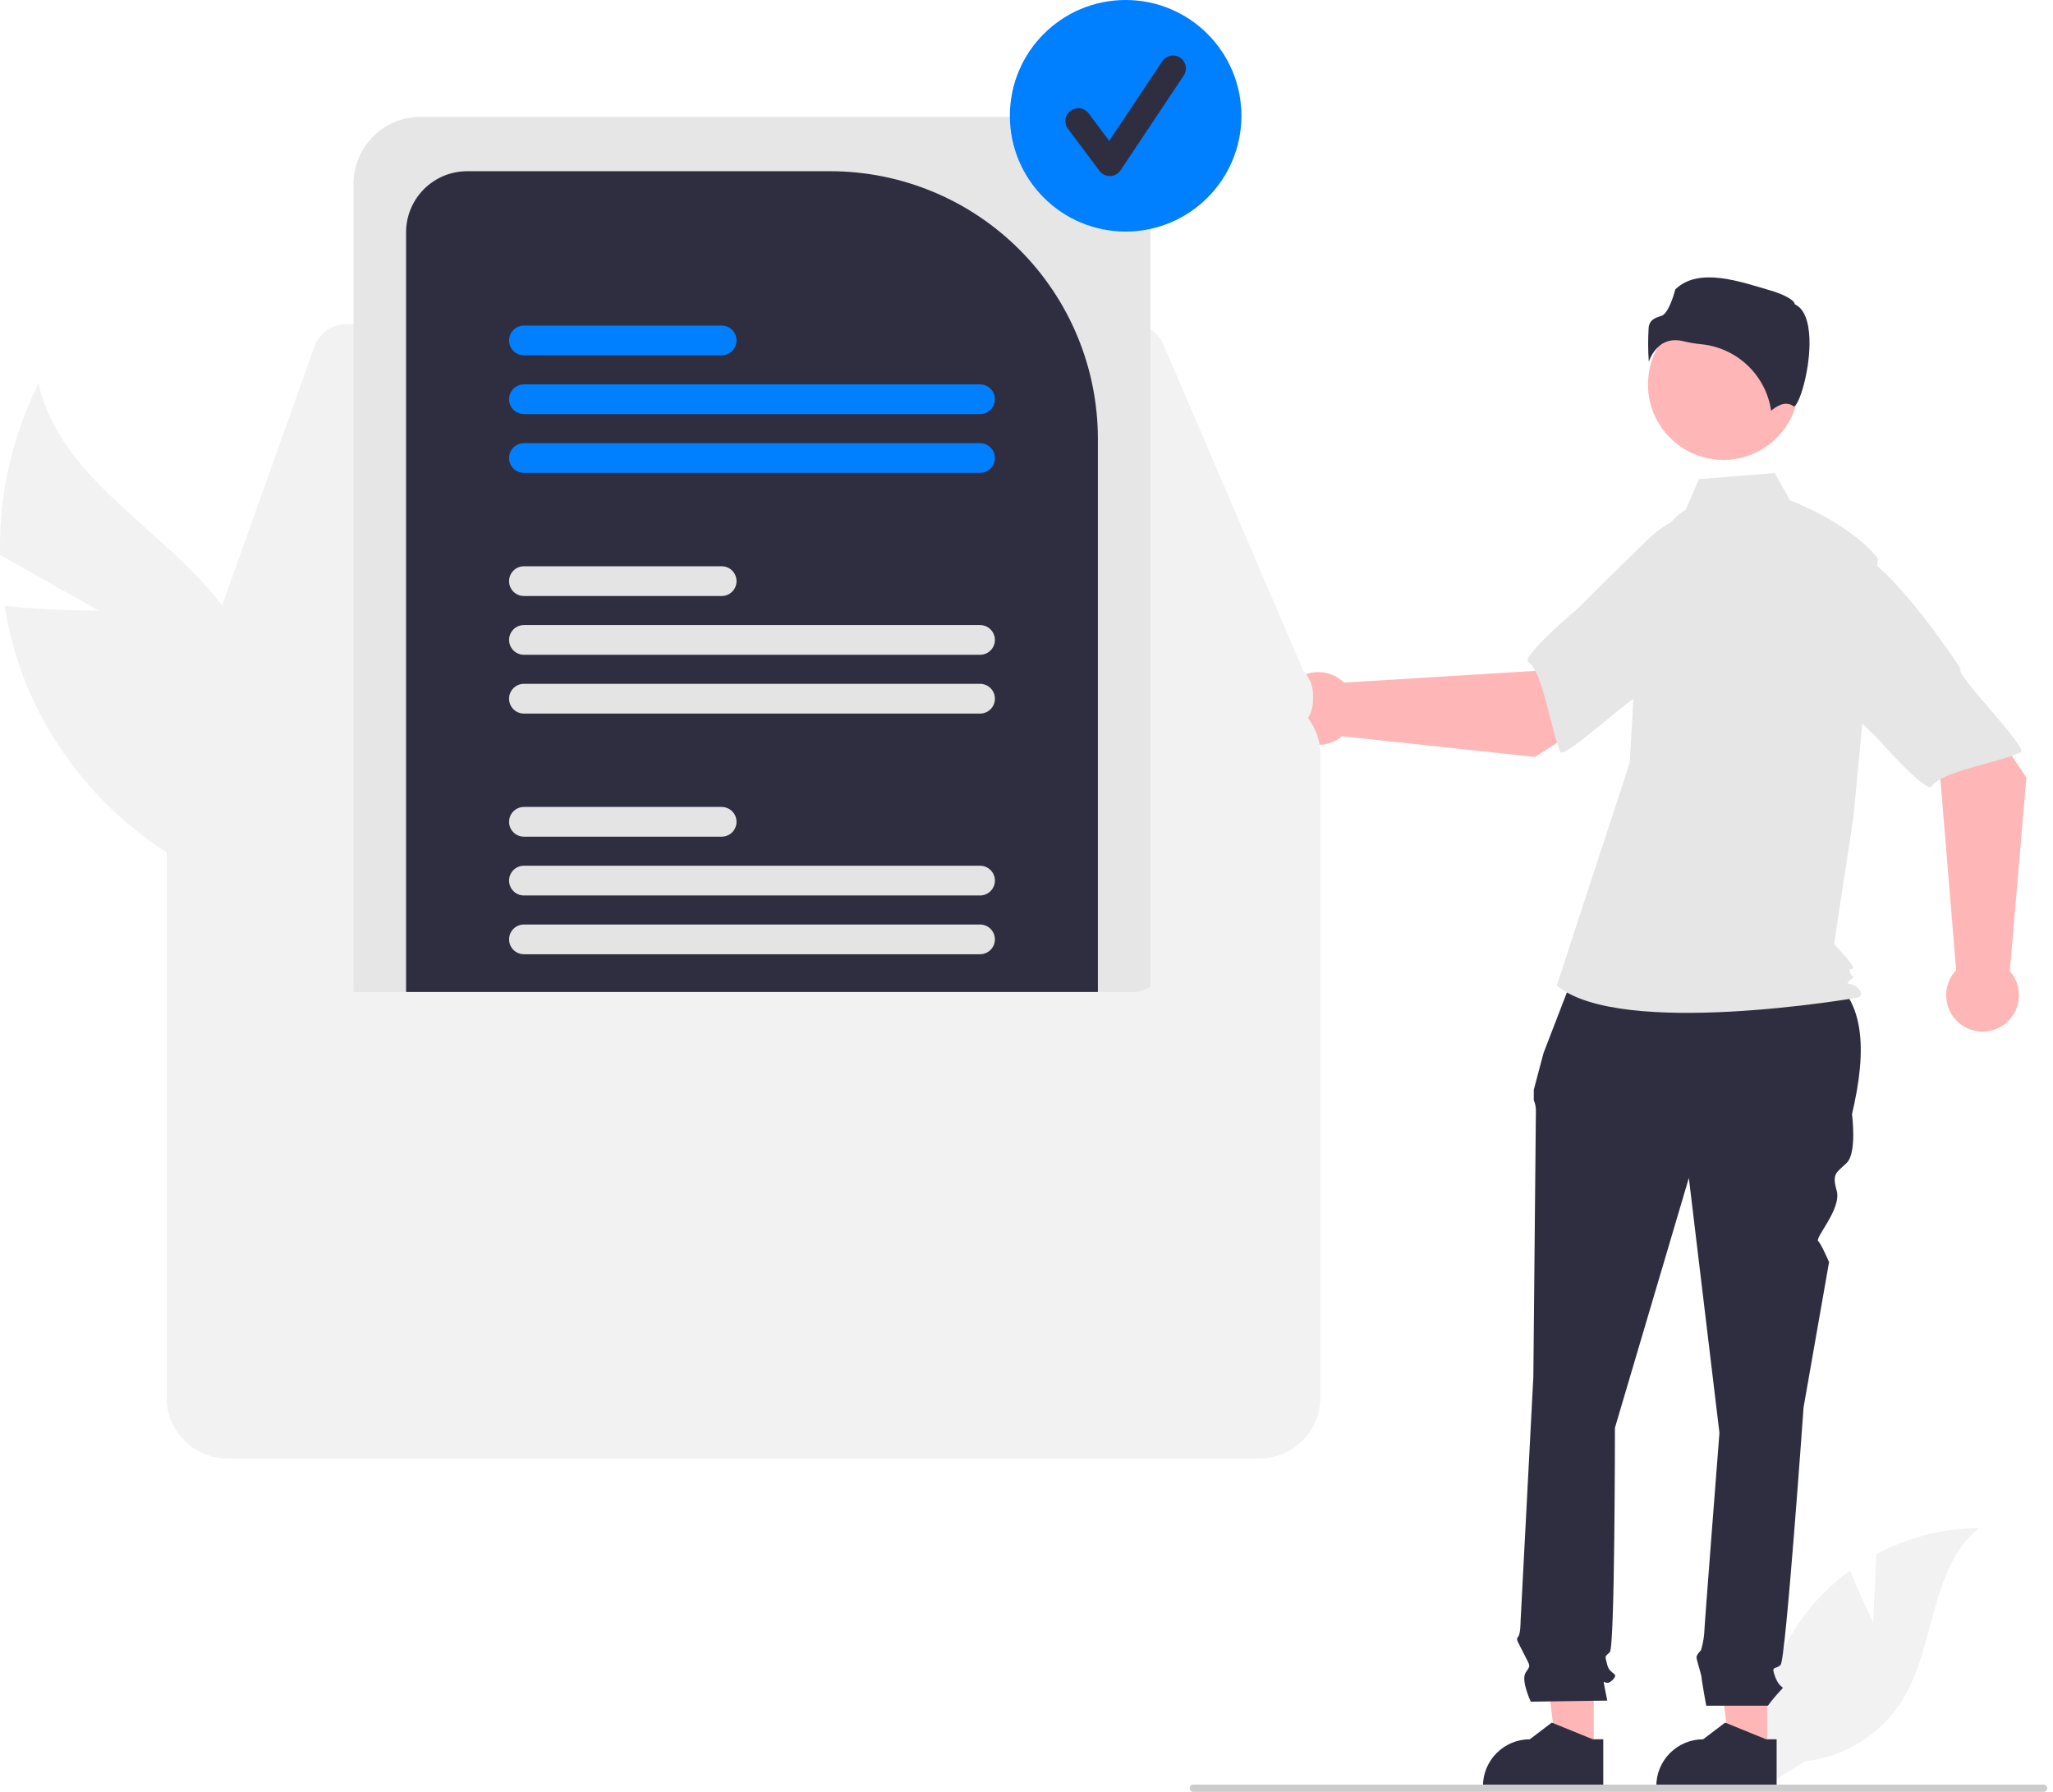 <svg width="110" height="96" viewBox="0 0 110 96" fill="none" xmlns="http://www.w3.org/2000/svg">
<g clip-path="url(#clip0_104_32)">
<path d="M5.293 32.714L0.004 29.735C-0.068 26.548 0.64 23.391 2.066 20.54C3.285 26.074 9.702 28.707 12.663 33.54C13.575 35.054 14.134 36.754 14.3 38.514C14.466 40.274 14.233 42.048 13.62 43.706L13.967 47.997C11.234 47.178 8.71 45.777 6.571 43.889C4.431 42.001 2.726 39.672 1.573 37.061C0.941 35.591 0.497 34.046 0.25 32.464C2.716 32.727 5.293 32.714 5.293 32.714Z" fill="#F2F2F2"/>
<path d="M100.371 86.909L100.533 83.262C102.223 82.359 104.109 81.881 106.026 81.872C103.388 84.029 103.718 88.187 101.929 91.088C101.364 91.988 100.604 92.75 99.704 93.317C98.805 93.883 97.79 94.24 96.734 94.361L94.526 95.713C94.223 94.024 94.29 92.29 94.722 90.629C95.154 88.968 95.941 87.421 97.028 86.094C97.645 85.355 98.353 84.697 99.135 84.136C99.664 85.53 100.371 86.909 100.371 86.909Z" fill="#F2F2F2"/>
<path d="M94.682 93.837L92.683 93.836L91.731 86.125L94.682 86.125L94.682 93.837Z" fill="#FFB6B6"/>
<path d="M95.192 95.775L88.745 95.774V95.693C88.745 95.027 89.01 94.389 89.48 93.919C89.951 93.448 90.589 93.184 91.254 93.184H91.254L92.432 92.29L94.629 93.184L95.192 93.184L95.192 95.775Z" fill="#2F2E41"/>
<path d="M85.394 93.837L83.394 93.836L82.444 86.125L85.394 86.125L85.394 93.837Z" fill="#FFB6B6"/>
<path d="M85.904 95.775L79.457 95.774V95.693C79.457 95.027 79.722 94.389 80.192 93.919C80.663 93.448 81.301 93.184 81.966 93.184H81.967L83.144 92.29L85.341 93.184L85.904 93.184L85.904 95.775Z" fill="#2F2E41"/>
<path d="M84.528 51.679L97.532 52.004C100.002 53.345 100.039 56.248 99.23 59.695C99.23 59.695 99.503 61.744 98.957 62.291C98.411 62.837 98.137 62.837 98.411 63.793C98.684 64.749 97.24 66.311 97.416 66.486C97.591 66.661 98.001 67.618 98.001 67.618L96.635 75.403C96.635 75.403 95.679 88.925 95.406 89.198C95.132 89.472 94.859 89.198 95.132 89.881C95.406 90.564 95.679 90.291 95.406 90.564C95.164 90.825 94.936 91.099 94.723 91.384H91.42C91.42 91.384 91.171 90.018 91.171 89.881C91.171 89.745 90.898 88.925 90.898 88.789C90.898 88.652 91.14 88.411 91.14 88.411C91.223 88.133 91.279 87.848 91.308 87.559C91.308 87.286 92.128 76.769 92.128 76.769L90.489 63.11L86.528 76.496C86.528 76.496 86.528 88.242 86.254 88.516C85.981 88.789 85.981 88.652 86.118 89.198C86.254 89.745 86.801 89.608 86.391 90.018C85.981 90.428 85.844 89.745 85.981 90.428L86.118 91.111L82.02 91.169C82.02 91.169 81.474 90.018 81.747 89.608C82.02 89.198 82.004 89.31 81.67 88.64C81.337 87.969 81.201 87.832 81.337 87.696C81.474 87.559 81.474 86.833 81.474 86.833L82.157 73.764C82.157 73.764 82.293 59.969 82.293 59.559C82.303 59.348 82.265 59.138 82.18 58.944V58.388L82.703 56.417L84.528 51.679Z" fill="#2F2E41"/>
<path d="M92.34 24.639C94.571 24.639 96.38 22.83 96.38 20.599C96.38 18.368 94.571 16.559 92.34 16.559C90.109 16.559 88.3 18.368 88.3 20.599C88.3 22.83 90.109 24.639 92.34 24.639Z" fill="#FFB6B6"/>
<path d="M90.32 27.31C89.449 27.827 88.929 28.778 88.63 29.745C88.076 31.537 87.743 33.389 87.638 35.261L87.322 40.864L83.412 52.797C86.801 55.664 99.538 53.448 99.538 53.448C99.538 53.448 99.929 53.318 99.538 52.927C99.147 52.536 98.767 52.882 99.158 52.491C99.549 52.1 99.279 52.536 99.149 52.145C99.018 51.754 99.149 52.015 99.279 51.884C99.409 51.754 98.27 50.581 98.27 50.581L99.313 43.732L100.616 29.916C99.052 27.961 95.907 26.809 95.907 26.809L95.094 25.346L91.03 25.671L90.32 27.31Z" fill="#E6E6E6"/>
<path d="M89.766 18.228C89.922 18.229 90.078 18.249 90.229 18.289C90.527 18.36 90.83 18.411 91.136 18.441C92.071 18.529 92.95 18.928 93.632 19.574C94.314 20.22 94.76 21.076 94.898 22.005C95.133 21.8 95.667 21.424 96.105 21.774C96.112 21.779 96.116 21.782 96.131 21.775C96.422 21.637 96.938 19.939 96.954 18.444C96.962 17.65 96.837 16.637 96.195 16.316L96.162 16.299L96.153 16.262C96.11 16.084 95.631 15.779 94.798 15.542C93.285 15.111 91.03 14.271 89.76 15.507C89.663 15.924 89.351 16.815 89.035 16.916C88.685 17.028 88.383 17.124 88.335 17.553C88.296 18.164 88.299 18.777 88.344 19.387C88.463 19.013 88.695 18.687 89.009 18.452C89.233 18.302 89.496 18.224 89.766 18.228V18.228Z" fill="#2F2E41"/>
<path d="M82.245 40.553L88.845 36.326L85.521 31.907L82.239 35.944L72.011 36.572C71.742 36.306 71.402 36.124 71.031 36.048C70.661 35.972 70.276 36.006 69.924 36.145C69.573 36.285 69.269 36.523 69.05 36.832C68.832 37.14 68.708 37.506 68.694 37.884C68.679 38.262 68.775 38.636 68.97 38.96C69.164 39.285 69.449 39.545 69.789 39.711C70.129 39.876 70.51 39.939 70.885 39.892C71.261 39.844 71.614 39.689 71.902 39.444L82.245 40.553Z" fill="#FFB6B6"/>
<path d="M94.971 30.426C95.354 32.744 88.12 37.171 88.12 37.171C88.12 36.627 83.803 40.734 83.608 40.283C83.054 39.001 82.665 35.963 81.891 35.477C81.448 35.199 84.556 32.587 84.556 32.587C84.556 32.587 86.183 30.947 88.318 28.88C88.911 28.284 89.645 27.848 90.452 27.612C91.258 27.377 92.112 27.349 92.932 27.531C92.932 27.531 94.588 28.108 94.971 30.426Z" fill="#E6E6E6"/>
<path d="M108.574 41.662L104.209 35.153L99.861 38.57L103.968 41.766L104.811 51.978C104.551 52.252 104.376 52.597 104.309 52.969C104.241 53.341 104.283 53.725 104.429 54.073C104.576 54.422 104.821 54.721 105.134 54.933C105.447 55.145 105.815 55.261 106.193 55.267C106.572 55.274 106.943 55.17 107.264 54.968C107.584 54.767 107.839 54.477 107.997 54.133C108.155 53.79 108.21 53.408 108.154 53.033C108.099 52.659 107.936 52.309 107.685 52.026L108.574 41.662Z" fill="#FFB6B6"/>
<path d="M98.181 29.154C100.49 28.722 105.069 35.86 105.069 35.86C104.525 35.872 108.723 40.101 108.276 40.306C107.006 40.886 103.977 41.34 103.507 42.124C103.239 42.572 100.561 39.52 100.561 39.52C100.561 39.52 98.888 37.928 96.776 35.837C96.168 35.257 95.716 34.533 95.463 33.731C95.211 32.93 95.165 32.078 95.33 31.254C95.33 31.254 95.871 29.586 98.181 29.154Z" fill="#E6E6E6"/>
<path d="M109.69 95.807C109.69 95.832 109.685 95.857 109.675 95.881C109.665 95.904 109.651 95.925 109.633 95.944C109.615 95.962 109.594 95.976 109.57 95.985C109.547 95.995 109.522 96 109.496 96H63.936C63.885 96 63.835 95.98 63.799 95.943C63.763 95.907 63.742 95.858 63.742 95.807C63.742 95.755 63.763 95.706 63.799 95.67C63.835 95.633 63.885 95.613 63.936 95.613H109.496C109.522 95.613 109.547 95.618 109.57 95.628C109.594 95.637 109.615 95.652 109.633 95.67C109.651 95.688 109.665 95.709 109.675 95.733C109.685 95.756 109.69 95.781 109.69 95.807Z" fill="#CCCCCC"/>
<path d="M67.483 37.19H12.19C11.326 37.19 10.498 37.534 9.887 38.145C9.276 38.756 8.932 39.584 8.931 40.448V74.873C8.932 75.737 9.276 76.565 9.887 77.176C10.498 77.787 11.326 78.131 12.19 78.132H67.483C68.347 78.131 69.175 77.787 69.786 77.176C70.397 76.566 70.741 75.737 70.742 74.873V40.448C70.741 39.584 70.397 38.756 69.786 38.145C69.175 37.534 68.347 37.19 67.483 37.19Z" fill="#F2F2F2"/>
<path d="M67.483 37.19H12.19C11.326 37.19 10.498 37.534 9.887 38.145C9.276 38.756 8.932 39.584 8.931 40.448V74.873C8.932 75.737 9.276 76.565 9.887 77.176C10.498 77.787 11.326 78.131 12.19 78.132H67.483C68.347 78.131 69.175 77.787 69.786 77.176C70.397 76.566 70.741 75.737 70.742 74.873V40.448C70.741 39.584 70.397 38.756 69.786 38.145C69.175 37.534 68.347 37.19 67.483 37.19ZM68.553 61.918C68.539 65.422 67.153 68.782 64.691 71.277C62.229 73.771 58.888 75.201 55.383 75.26C49.773 75.333 58.487 75.362 51.721 75.362C36.248 75.362 20.113 75.214 14.093 75.118C13.301 75.102 12.547 74.776 11.992 74.212C11.436 73.647 11.123 72.887 11.12 72.095V40.45C11.121 40.167 11.233 39.895 11.434 39.694C11.634 39.493 11.906 39.38 12.19 39.379H67.481C67.765 39.379 68.037 39.492 68.237 39.692C68.438 39.892 68.552 40.164 68.553 40.447V61.918Z" fill="#F2F2F2"/>
<path d="M60.677 17.366H18.549C18.176 17.367 17.813 17.482 17.508 17.697C17.203 17.912 16.972 18.215 16.847 18.566L10.34 36.82C10.243 37.093 10.213 37.385 10.252 37.671C10.291 37.958 10.399 38.231 10.565 38.467C10.732 38.704 10.952 38.897 11.209 39.03C11.466 39.164 11.751 39.234 12.04 39.234L68.54 39.334H68.543C68.842 39.334 69.136 39.26 69.399 39.118C69.663 38.977 69.887 38.772 70.051 38.522C70.216 38.272 70.316 37.986 70.343 37.688C70.369 37.39 70.321 37.09 70.204 36.816L70.105 36.858L70.204 36.816L62.337 18.461C62.198 18.136 61.967 17.859 61.672 17.664C61.376 17.47 61.03 17.366 60.677 17.366V17.366Z" fill="#F2F2F2"/>
<path d="M70.35 37.212C70.35 37.457 70.3 37.699 70.204 37.924L62.338 52.053C62.198 52.377 61.966 52.653 61.671 52.848C61.376 53.042 61.03 53.146 60.677 53.146H18.549C18.177 53.146 17.813 53.031 17.508 52.816C17.203 52.601 16.972 52.298 16.846 51.947L10.341 37.919C10.261 37.696 10.226 37.459 10.238 37.221C10.25 36.985 10.309 36.752 10.41 36.538C10.512 36.324 10.655 36.131 10.831 35.972C11.007 35.813 11.213 35.69 11.436 35.611C11.63 35.541 11.834 35.505 12.04 35.505L18.941 35.492L21.758 35.487L58.825 35.422L61.644 35.417L68.541 35.404H68.542C69.022 35.404 69.481 35.595 69.82 35.934C70.159 36.273 70.35 36.733 70.35 37.212V37.212Z" fill="#F2F2F2"/>
<path d="M16.335 63.013C17.17 63.013 28.642 63.714 28.642 64.549C28.642 65.384 17.17 66.038 16.335 66.038C15.934 66.038 15.549 65.878 15.265 65.595C14.982 65.311 14.822 64.926 14.822 64.525C14.822 64.124 14.982 63.739 15.265 63.456C15.549 63.172 15.934 63.013 16.335 63.013V63.013Z" fill="#F2F2F2"/>
<path d="M58.053 6.261H22.532C21.58 6.262 20.667 6.641 19.994 7.314C19.321 7.987 18.942 8.9 18.941 9.852V53.146H60.677C61.019 53.148 61.355 53.05 61.644 52.865V9.852C61.643 8.9 61.264 7.987 60.591 7.314C59.918 6.641 59.005 6.262 58.053 6.261Z" fill="#E6E6E6"/>
<path d="M44.495 9.173H25.029C24.162 9.173 23.331 9.518 22.718 10.131C22.104 10.744 21.759 11.575 21.758 12.441V53.146H58.825V23.503C58.821 19.703 57.31 16.061 54.623 13.375C51.937 10.688 48.294 9.177 44.495 9.173V9.173Z" fill="#2F2E41"/>
<path d="M52.51 49.531H28.073C27.862 49.531 27.659 49.615 27.51 49.765C27.36 49.914 27.277 50.117 27.277 50.328C27.277 50.539 27.36 50.742 27.51 50.891C27.659 51.04 27.862 51.124 28.073 51.124H52.51C52.722 51.124 52.924 51.04 53.074 50.891C53.223 50.742 53.307 50.539 53.307 50.328C53.307 50.117 53.223 49.914 53.074 49.765C52.924 49.615 52.722 49.531 52.51 49.531V49.531Z" fill="#E4E4E4"/>
<path d="M52.51 46.381H28.073C27.862 46.381 27.659 46.465 27.509 46.615C27.36 46.764 27.276 46.967 27.276 47.178C27.276 47.39 27.36 47.593 27.509 47.742C27.659 47.892 27.862 47.976 28.073 47.976H52.51C52.722 47.976 52.925 47.892 53.074 47.742C53.224 47.593 53.308 47.39 53.308 47.178C53.308 46.967 53.224 46.764 53.074 46.615C52.925 46.465 52.722 46.381 52.51 46.381V46.381Z" fill="#E4E4E4"/>
<path d="M38.666 43.233H28.073C27.862 43.233 27.659 43.317 27.51 43.466C27.36 43.615 27.277 43.818 27.277 44.029C27.277 44.24 27.36 44.443 27.51 44.592C27.659 44.742 27.862 44.826 28.073 44.826H38.666C38.877 44.826 39.08 44.742 39.23 44.592C39.379 44.443 39.463 44.24 39.463 44.029C39.463 43.818 39.379 43.615 39.23 43.466C39.08 43.317 38.877 43.233 38.666 43.233V43.233Z" fill="#E4E4E4"/>
<path d="M52.51 36.636H28.073C27.862 36.636 27.659 36.721 27.509 36.87C27.36 37.02 27.276 37.222 27.276 37.434C27.276 37.645 27.36 37.848 27.509 37.998C27.659 38.147 27.862 38.231 28.073 38.231H52.51C52.722 38.231 52.925 38.147 53.074 37.998C53.224 37.848 53.308 37.645 53.308 37.434C53.308 37.222 53.224 37.02 53.074 36.87C52.925 36.721 52.722 36.636 52.51 36.636Z" fill="#E4E4E4"/>
<path d="M52.51 33.488H28.073C27.862 33.488 27.659 33.572 27.51 33.721C27.36 33.871 27.277 34.073 27.277 34.285C27.277 34.496 27.36 34.698 27.51 34.848C27.659 34.997 27.862 35.081 28.073 35.081H52.51C52.722 35.081 52.924 34.997 53.074 34.848C53.223 34.698 53.307 34.496 53.307 34.285C53.307 34.073 53.223 33.871 53.074 33.721C52.924 33.572 52.722 33.488 52.51 33.488V33.488Z" fill="#E4E4E4"/>
<path d="M38.666 30.338H28.073C27.862 30.338 27.659 30.422 27.509 30.571C27.36 30.721 27.276 30.924 27.276 31.135C27.276 31.347 27.36 31.549 27.509 31.699C27.659 31.848 27.862 31.932 28.073 31.932H38.666C38.878 31.932 39.081 31.848 39.23 31.699C39.38 31.549 39.464 31.347 39.464 31.135C39.464 30.924 39.38 30.721 39.23 30.571C39.081 30.422 38.878 30.338 38.666 30.338Z" fill="#E4E4E4"/>
<path d="M52.51 23.742H28.073C27.862 23.742 27.659 23.826 27.509 23.975C27.36 24.125 27.276 24.328 27.276 24.539C27.276 24.75 27.36 24.953 27.509 25.103C27.659 25.252 27.862 25.336 28.073 25.336H52.51C52.722 25.336 52.925 25.252 53.074 25.103C53.224 24.953 53.308 24.75 53.308 24.539C53.308 24.328 53.224 24.125 53.074 23.975C52.925 23.826 52.722 23.742 52.51 23.742Z" fill="#007FFE"/>
<path d="M52.51 20.593H28.073C27.862 20.593 27.659 20.677 27.509 20.827C27.36 20.976 27.276 21.179 27.276 21.39C27.276 21.602 27.36 21.805 27.509 21.954C27.659 22.104 27.862 22.188 28.073 22.188H52.51C52.722 22.188 52.925 22.104 53.074 21.954C53.224 21.805 53.308 21.602 53.308 21.39C53.308 21.179 53.224 20.976 53.074 20.827C52.925 20.677 52.722 20.593 52.51 20.593Z" fill="#007FFE"/>
<path d="M38.666 17.443H28.073C27.862 17.443 27.659 17.527 27.509 17.677C27.36 17.826 27.276 18.029 27.276 18.24C27.276 18.452 27.36 18.654 27.509 18.804C27.659 18.954 27.862 19.038 28.073 19.038H38.666C38.878 19.038 39.081 18.954 39.23 18.804C39.38 18.654 39.464 18.452 39.464 18.24C39.464 18.029 39.38 17.826 39.23 17.677C39.081 17.527 38.878 17.443 38.666 17.443Z" fill="#007FFE"/>
<path d="M60.312 12.406C63.738 12.406 66.515 9.629 66.515 6.203C66.515 2.777 63.738 0 60.312 0C56.886 0 54.109 2.777 54.109 6.203C54.109 9.629 56.886 12.406 60.312 12.406Z" fill="#007FFE"/>
<path d="M59.466 9.432C59.359 9.432 59.253 9.407 59.157 9.359C59.062 9.311 58.978 9.241 58.914 9.156L57.222 6.899C57.167 6.827 57.127 6.744 57.104 6.656C57.082 6.568 57.077 6.477 57.089 6.387C57.102 6.297 57.132 6.211 57.178 6.133C57.225 6.054 57.286 5.986 57.358 5.932C57.431 5.877 57.514 5.838 57.602 5.815C57.69 5.793 57.781 5.788 57.871 5.801C57.961 5.814 58.047 5.844 58.125 5.891C58.203 5.937 58.271 5.998 58.326 6.071L59.433 7.547L62.276 3.282C62.378 3.13 62.536 3.024 62.715 2.988C62.895 2.952 63.081 2.989 63.233 3.091C63.386 3.192 63.491 3.35 63.527 3.529C63.563 3.709 63.526 3.895 63.425 4.047L60.04 9.124C59.979 9.216 59.897 9.292 59.8 9.346C59.703 9.399 59.595 9.428 59.485 9.432C59.479 9.432 59.472 9.432 59.466 9.432Z" fill="#2F2E41"/>
</g>
<defs>
<clipPath id="clip0_104_32">
<rect width="109.69" height="96" fill="white"/>
</clipPath>
</defs>
</svg>
